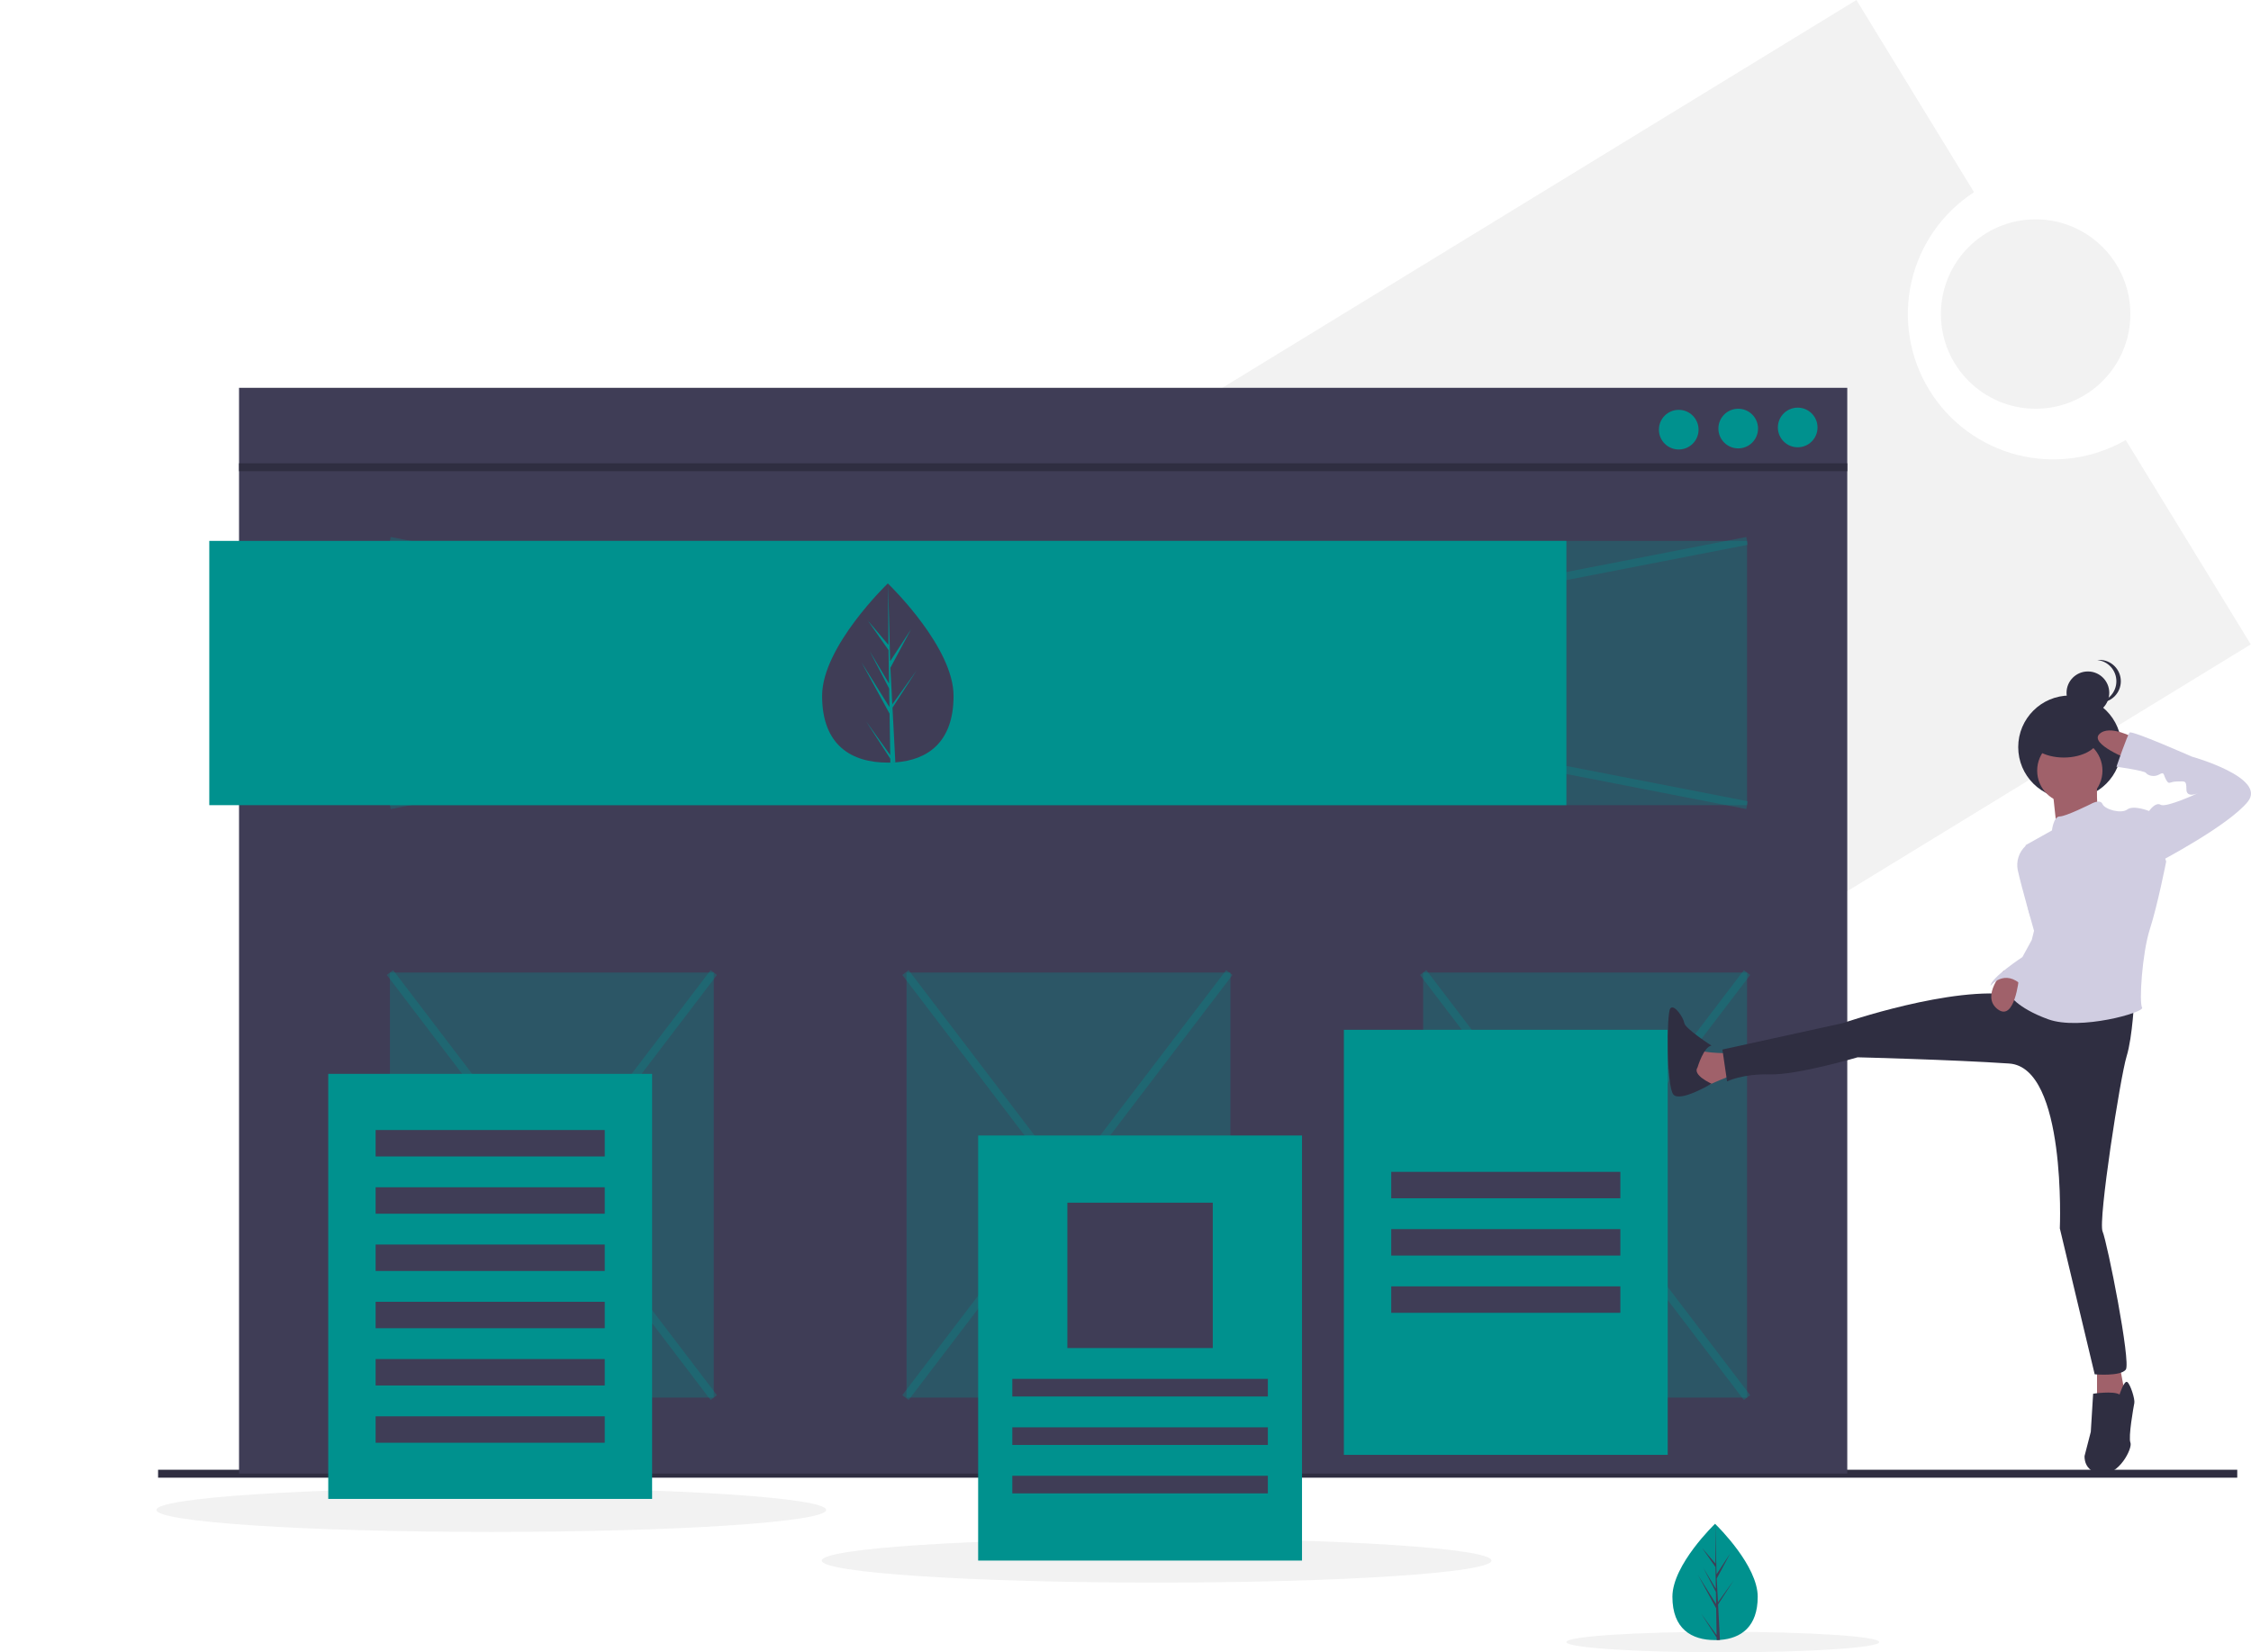 <svg width="568" height="417" viewBox="0 0 568 417" fill="none" xmlns="http://www.w3.org/2000/svg">
<path d="M468.434 0L498.112 48.5C490.097 53.706 484.43 61.833 482.317 71.153C480.205 80.473 481.814 90.249 486.802 98.401C491.79 106.553 499.764 112.436 509.025 114.798C518.286 117.161 528.104 115.816 536.389 111.051L567.945 162.619L263.513 348.843L164.002 186.224L468.434 0Z" fill="#F2F2F2"/>
<path d="M513.655 103.154C500.453 103.154 489.751 92.453 489.751 79.254C489.751 66.055 500.453 55.354 513.655 55.354C526.857 55.354 537.559 66.055 537.559 79.254C537.559 92.453 526.857 103.154 513.655 103.154Z" fill="#F2F2F2"/>
<path d="M291.85 399.397C245.183 399.397 207.352 396.909 207.352 393.839C207.352 390.769 245.183 388.281 291.85 388.281C338.516 388.281 376.347 390.769 376.347 393.839C376.347 396.909 338.516 399.397 291.85 399.397Z" fill="#F2F2F2"/>
<path d="M434.717 417C412.919 417 395.248 415.838 395.248 414.404C395.248 412.97 412.919 411.808 434.717 411.808C456.515 411.808 474.186 412.97 474.186 414.404C474.186 415.838 456.515 417 434.717 417Z" fill="#F2F2F2"/>
<path d="M123.967 386.614C77.3 386.614 39.469 384.125 39.469 381.056C39.469 377.986 77.3 375.498 123.967 375.498C170.633 375.498 208.464 377.986 208.464 381.056C208.464 384.125 170.633 386.614 123.967 386.614Z" fill="#F2F2F2"/>
<path d="M564.531 371.919H39.89" stroke="#2F2E41" stroke-width="2" stroke-miterlimit="10"/>
<path d="M60.316 97.873H466.125V371.885H60.316V97.873Z" fill="#3F3D56"/>
<path d="M466.125 117.915H60.316" stroke="#2F2E41" stroke-width="2" stroke-miterlimit="10"/>
<path d="M453.618 112.88C450.854 112.88 448.614 110.641 448.614 107.878C448.614 105.115 450.854 102.876 453.618 102.876C456.381 102.876 458.621 105.115 458.621 107.878C458.621 110.641 456.381 112.88 453.618 112.88Z" fill="#00918E"/>
<path d="M438.608 113.158C435.845 113.158 433.605 110.918 433.605 108.156C433.605 105.393 435.845 103.154 438.608 103.154C441.371 103.154 443.611 105.393 443.611 108.156C443.611 110.918 441.371 113.158 438.608 113.158Z" fill="#00918E"/>
<path d="M423.599 113.436C420.836 113.436 418.596 111.196 418.596 108.434C418.596 105.671 420.836 103.431 423.599 103.431C426.362 103.431 428.602 105.671 428.602 108.434C428.602 111.196 426.362 113.436 423.599 113.436Z" fill="#00918E"/>
<path opacity="0.3" d="M98.395 136.502H440.832V203.198H98.395V136.502Z" fill="#00918E"/>
<path opacity="0.3" d="M440.832 203.198L98.395 136.502" stroke="#00918E" stroke-width="2" stroke-miterlimit="10"/>
<path opacity="0.3" d="M98.395 203.198L440.832 136.502" stroke="#00918E" stroke-width="2" stroke-miterlimit="10"/>
<path opacity="0.3" d="M359.114 245.439H440.832V352.71H359.114V245.439Z" fill="#00918E"/>
<path opacity="0.3" d="M98.395 245.439H180.113V352.71H98.395V245.439Z" fill="#00918E"/>
<path opacity="0.3" d="M228.755 245.439H310.472V352.71H228.755V245.439Z" fill="#00918E"/>
<path opacity="0.3" d="M440.832 245.439L359.114 352.71" stroke="#00918E" stroke-width="2" stroke-miterlimit="10"/>
<path opacity="0.3" d="M359.114 245.439L440.832 352.71" stroke="#00918E" stroke-width="2" stroke-miterlimit="10"/>
<path opacity="0.3" d="M310.194 245.439L228.476 352.71" stroke="#00918E" stroke-width="2" stroke-miterlimit="10"/>
<path opacity="0.3" d="M228.476 245.439L310.194 352.71" stroke="#00918E" stroke-width="2" stroke-miterlimit="10"/>
<path opacity="0.3" d="M180.113 245.439L98.395 352.71" stroke="#00918E" stroke-width="2" stroke-miterlimit="10"/>
<path opacity="0.3" d="M98.395 245.439L180.113 352.71" stroke="#00918E" stroke-width="2" stroke-miterlimit="10"/>
<path d="M52.811 136.502H395.248V203.198H52.811V136.502Z" fill="#00918E"/>
<path d="M82.83 271.006H164.548V378.277H82.83V271.006Z" fill="#00918E"/>
<path d="M94.782 285.179H152.596V291.849H94.782V285.179Z" fill="#3F3D56"/>
<path d="M94.782 299.63H152.596V306.3H94.782V299.63Z" fill="#3F3D56"/>
<path d="M94.782 314.081H152.596V320.751H94.782V314.081Z" fill="#3F3D56"/>
<path d="M94.782 328.532H152.596V335.202H94.782V328.532Z" fill="#3F3D56"/>
<path d="M94.782 342.983H152.596V349.653H94.782V342.983Z" fill="#3F3D56"/>
<path d="M94.782 357.434H152.596V364.104H94.782V357.434Z" fill="#3F3D56"/>
<path d="M339.102 259.89H420.819V367.16H339.102V259.89Z" fill="#00918E"/>
<path d="M351.053 295.74H408.867V302.409H351.053V295.74Z" fill="#3F3D56"/>
<path d="M351.053 310.191H408.867V316.86H351.053V310.191Z" fill="#3F3D56"/>
<path d="M351.053 324.641H408.867V331.311H351.053V324.641Z" fill="#3F3D56"/>
<path d="M207.444 175.613C207.444 188.101 214.869 192.462 224.029 192.462C224.241 192.462 224.453 192.459 224.665 192.455C225.089 192.446 225.51 192.425 225.925 192.397C234.191 191.812 240.614 187.227 240.614 175.613C240.614 163.594 225.252 148.427 224.098 147.305L224.096 147.303C224.051 147.26 224.029 147.238 224.029 147.238C224.029 147.238 207.444 163.125 207.444 175.613Z" fill="#3F3D56"/>
<path d="M224.633 190.551L218.568 182.077L224.649 191.482L224.665 192.455C225.089 192.446 225.51 192.425 225.925 192.397L225.271 179.903L225.276 179.806L225.265 179.788L225.203 178.608L231.3 169.18L225.184 177.723L225.17 177.973L224.676 168.533L229.895 158.791L224.612 166.876L224.098 147.305L224.096 147.238V147.303L224.182 162.736L218.986 156.618L224.203 164.066L224.34 172.518L219.489 164.406L224.361 173.761L224.437 178.46L217.394 167.17L224.464 180.1L224.633 190.551Z" fill="#00918E"/>
<path d="M522.287 201.574C515.093 201.574 509.261 195.743 509.261 188.55C509.261 181.357 515.093 175.526 522.287 175.526C529.482 175.526 535.314 181.357 535.314 188.55C535.314 195.743 529.482 201.574 522.287 201.574Z" fill="#2F2E41"/>
<path d="M529.146 197.221C529.146 197.221 528.95 205.26 529.734 205.456C530.519 205.653 518.948 208.79 518.948 208.79L517.771 197.809L529.146 197.221Z" fill="#A0616A"/>
<path d="M437.756 265.85C437.756 265.85 429.126 265.849 428.93 264.869C428.734 263.889 426.969 272.908 426.969 272.908L430.499 274.085C430.499 274.085 437.167 271.144 437.756 271.144C438.344 271.144 437.756 265.85 437.756 265.85Z" fill="#A0616A"/>
<path d="M428.342 269.379C428.342 269.379 429.911 264.085 431.872 263.889C431.872 263.889 425.204 259.575 425.008 258.202C424.812 256.83 422.458 253.3 421.478 254.477C420.497 255.653 420.497 274.281 422.262 276.242C424.027 278.203 431.872 273.486 431.872 273.486C431.872 273.486 426.969 271.34 428.342 269.379Z" fill="#2F2E41"/>
<path d="M534.833 344.478L536.402 352.909L529.146 354.086V344.478H534.833Z" fill="#A0616A"/>
<path d="M534.833 351.929C534.833 351.929 536.01 348.203 536.794 348.792C537.579 349.38 538.756 353.106 538.559 354.086C538.363 355.066 536.991 362.714 537.579 364.086C538.167 365.459 534.637 372.518 530.126 371.929C525.616 371.341 526.008 367.419 526.008 367.419L527.577 361.341L528.165 351.733C528.165 351.733 533.264 350.949 534.833 351.929Z" fill="#2F2E41"/>
<path d="M526.844 180.232C523.867 180.232 521.454 177.819 521.454 174.843C521.454 171.866 523.867 169.454 526.844 169.454C529.821 169.454 532.234 171.866 532.234 174.843C532.234 177.819 529.821 180.232 526.844 180.232Z" fill="#2F2E41"/>
<path d="M534.031 171.924C534.031 170.592 533.538 169.307 532.646 168.317C531.754 167.327 530.527 166.702 529.202 166.564C529.389 166.544 529.576 166.534 529.764 166.534C531.193 166.534 532.564 167.102 533.575 168.113C534.586 169.124 535.154 170.494 535.154 171.924C535.154 173.353 534.586 174.724 533.575 175.734C532.564 176.745 531.193 177.313 529.764 177.313C529.576 177.313 529.389 177.303 529.202 177.284C530.527 177.145 531.754 176.52 532.646 175.53C533.538 174.541 534.031 173.256 534.031 171.924Z" fill="#2F2E41"/>
<path d="M522.282 202.711C517.733 202.711 514.045 199.024 514.045 194.476C514.045 189.928 517.733 186.241 522.282 186.241C526.831 186.241 530.519 189.928 530.519 194.476C530.519 199.024 526.831 202.711 522.282 202.711Z" fill="#A0616A"/>
<path d="M538.559 251.732C538.559 251.732 538.167 261.536 536.598 266.634C535.029 271.732 529.373 308.039 530.55 310.784C531.726 313.53 537.775 343.89 536.402 345.654C535.029 347.419 528.558 346.831 528.558 346.831L519.763 310C519.763 310 521.497 269.379 506.985 268.399C492.472 267.418 468.742 266.83 468.742 266.83C468.742 266.83 453.445 271.34 446.581 271.144C439.717 270.948 435.794 272.908 435.794 272.908L434.618 264.869L465.016 258.202C465.016 258.202 492.864 248.594 508.161 251.143C523.458 253.692 538.559 251.732 538.559 251.732Z" fill="#2F2E41"/>
<path d="M527.577 202.907C527.577 202.907 529.93 201.535 530.519 202.907C531.107 204.28 535.225 205.456 536.794 204.28C538.363 203.104 542.286 204.672 542.286 204.672L546.6 217.417C546.6 217.417 544.443 228.398 542.482 234.476C540.521 240.555 539.736 253.104 540.521 254.281C541.305 255.457 524.831 260.163 516.791 257.222C508.75 254.281 506.985 250.947 506.985 250.947C506.985 250.947 515.81 238.398 512.868 232.516C509.926 226.633 512.28 219.966 512.28 219.966L511.103 213.3L517.771 209.574C517.771 209.574 518.163 206.045 519.732 206.045C521.301 206.045 527.577 202.907 527.577 202.907Z" fill="#D0CDE1"/>
<path d="M514.045 213.496H511.103C510.287 214.259 509.679 215.218 509.336 216.281C508.993 217.345 508.926 218.478 509.142 219.574C509.926 223.3 513.464 235.651 513.464 235.651L516.398 228.006L514.045 213.496Z" fill="#D0CDE1"/>
<path d="M505.597 244.985C505.597 244.985 499.728 251.339 504.043 254.673C508.357 258.006 509.421 247.026 509.421 247.026L505.597 244.985Z" fill="#A0616A"/>
<path d="M514.045 231.731L512.672 237.222L510.319 241.535C510.319 241.535 502.278 246.83 502.278 248.79C502.278 248.79 505.808 244.281 510.319 248.79L514.339 239.084L514.045 231.731Z" fill="#D0CDE1"/>
<path d="M520.772 191.178C515.811 191.178 511.788 188.765 511.788 185.789C511.788 182.813 515.811 180.4 520.772 180.4C525.734 180.4 529.756 182.813 529.756 185.789C529.756 188.765 525.734 191.178 520.772 191.178Z" fill="#2F2E41"/>
<path d="M538.559 186.241C538.559 186.241 532.284 182.711 529.734 185.26C527.185 187.809 537.383 191.731 537.383 191.731L538.559 186.241Z" fill="#A0616A"/>
<path d="M540.913 205.653L542.286 204.672C542.286 204.672 543.855 202.319 545.227 203.104C546.6 203.888 554.641 200.162 554.641 200.162C554.641 200.162 551.699 201.535 551.699 199.182C551.699 196.829 551.307 197.221 549.346 197.221C547.385 197.221 547.385 198.201 546.6 196.829C545.816 195.456 546.208 194.672 544.835 195.456C543.462 196.241 541.893 195.652 541.501 195.064C541.109 194.476 534.049 193.496 534.049 193.496C534.049 193.496 536.794 185.456 537.383 184.868C537.971 184.28 553.072 190.946 553.072 190.946C553.072 190.946 572.095 196.241 567.192 202.319C562.289 208.398 544.639 217.613 544.639 217.613L540.913 205.653Z" fill="#D0CDE1"/>
<path d="M246.821 286.569H328.539V393.839H246.821V286.569Z" fill="#00918E"/>
<path d="M269.336 303.521H306.025V340.204H269.336V303.521Z" fill="#3F3D56"/>
<path d="M255.438 347.985H319.923V352.432H255.438V347.985Z" fill="#3F3D56"/>
<path d="M255.438 360.213H319.923V364.659H255.438V360.213Z" fill="#3F3D56"/>
<path d="M255.438 372.441H319.923V376.887H255.438V372.441Z" fill="#3F3D56"/>
<path d="M422.002 402.973C422.002 411.077 426.82 413.906 432.764 413.906C432.902 413.906 433.039 413.905 433.177 413.902C433.452 413.896 433.725 413.883 433.994 413.865C439.359 413.485 443.527 410.51 443.527 402.973C443.527 395.173 433.558 385.331 432.809 384.602L432.808 384.601C432.779 384.573 432.764 384.559 432.764 384.559C432.764 384.559 422.002 394.869 422.002 402.973Z" fill="#00918E"/>
<path d="M433.156 412.667L429.22 407.167L433.166 413.271L433.177 413.902C433.452 413.896 433.725 413.883 433.994 413.865L433.57 405.757L433.573 405.694L433.566 405.682L433.526 404.916L437.482 398.798L433.514 404.342L433.504 404.504L433.184 398.378L436.571 392.056L433.143 397.303L432.809 384.602L432.807 384.559V384.601L432.863 394.616L429.491 390.646L432.877 395.479L432.966 400.964L429.818 395.7L432.979 401.771L433.029 404.82L428.459 397.494L433.046 405.884L433.156 412.667Z" fill="#3F3D56"/>
</svg>

